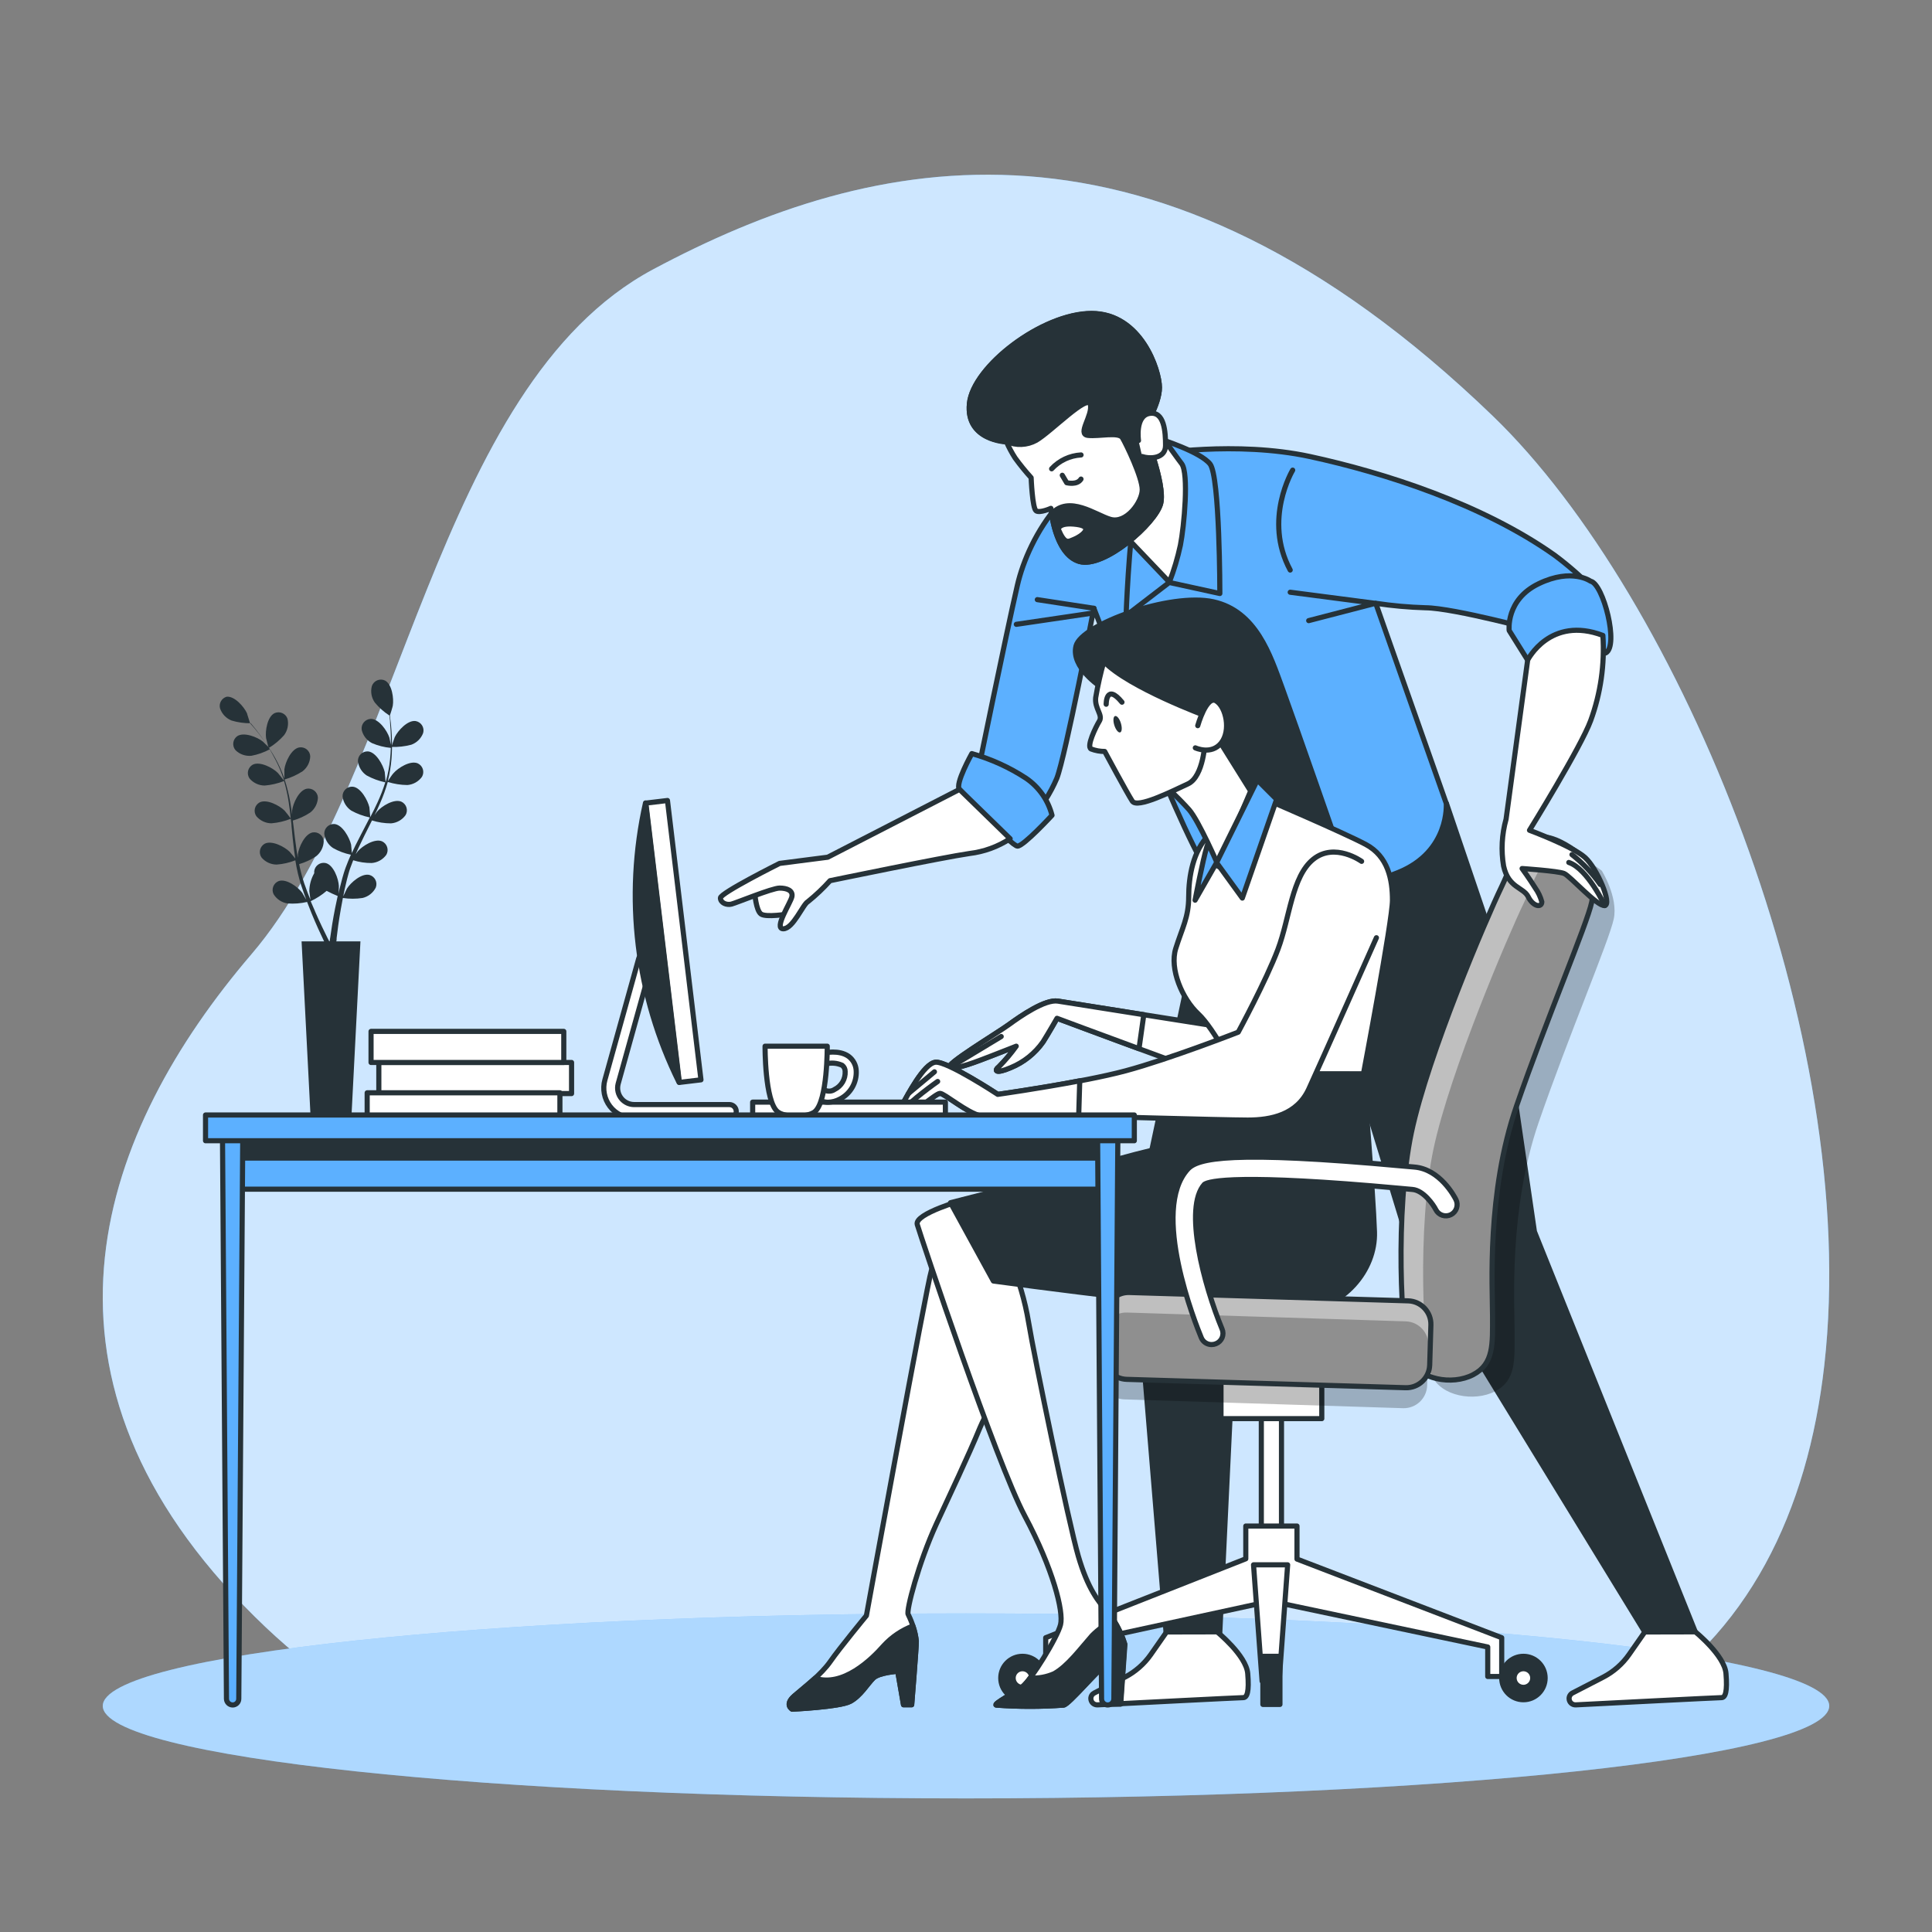 <svg width="188" height="188" viewBox="0 0 188 188" fill="none" xmlns="http://www.w3.org/2000/svg">
<rect x="0" y="0" width="188" height="188" fill="#808080" stroke="none"/>
<path d="M177.519 132.857C181.16 100.755 163.535 58.095 145.261 40.479C112.276 8.673 84.87 14.822 63.558 26.21C42.246 37.598 39.199 75.637 24.479 92.843C9.758 110.049 1.39 133.193 23.719 156.235C46.048 179.278 64.064 167.568 87.411 166.104C110.757 164.64 141.726 176.148 158.458 166.145C170.154 159.167 175.912 147.061 177.519 132.857Z" fill="#5CB0FF"/>
<path opacity="0.7" d="M177.519 132.857C181.16 100.755 163.535 58.095 145.261 40.479C112.276 8.673 84.87 14.822 63.558 26.21C42.246 37.598 39.199 75.637 24.479 92.843C9.758 110.049 1.39 133.193 23.719 156.235C46.048 179.278 64.064 167.568 87.411 166.104C110.757 164.64 141.726 176.148 158.458 166.145C170.154 159.167 175.912 147.061 177.519 132.857Z" fill="white"/>
<path d="M94 175C140.392 175 178 170.971 178 166C178 161.029 140.392 157 94 157C47.608 157 10 161.029 10 166C10 170.971 47.608 175 94 175Z" fill="#5CB0FF"/>
<path opacity="0.5" d="M94 175C140.392 175 178 170.971 178 166C178 161.029 140.392 157 94 157C47.608 157 10 161.029 10 166C10 170.971 47.608 175 94 175Z" fill="white"/>
<path d="M40.023 72.468C39.392 72.635 38.74 72.708 38.088 72.683C38.088 72.683 38.384 71.786 38.411 71.732C38.712 71.098 39.663 70.061 40.437 70.163C40.565 70.184 40.687 70.231 40.796 70.303C40.904 70.374 40.997 70.468 41.067 70.577C41.137 70.687 41.183 70.81 41.202 70.939C41.221 71.067 41.213 71.198 41.178 71.323C41.081 71.587 40.926 71.826 40.727 72.023C40.527 72.221 40.287 72.373 40.023 72.468Z" fill="#263238"/>
<path d="M22.053 67.798C22.827 67.713 23.751 68.782 24.036 69.411C24.036 69.47 24.343 70.373 24.332 70.373L24.799 70.91C25.106 71.286 25.444 71.711 25.783 72.194C26.151 72.714 26.491 73.252 26.804 73.806C27.149 74.434 27.441 75.091 27.674 75.768C27.674 75.537 27.674 74.897 27.674 74.849C27.766 74.156 28.346 72.871 29.115 72.732C29.243 72.709 29.375 72.715 29.502 72.748C29.628 72.78 29.746 72.84 29.848 72.921C29.949 73.003 30.032 73.106 30.091 73.222C30.15 73.339 30.184 73.466 30.189 73.597C30.18 73.878 30.109 74.154 29.981 74.405C29.852 74.656 29.671 74.876 29.448 75.048C28.907 75.401 28.317 75.671 27.696 75.849C27.923 76.552 28.102 77.27 28.233 77.998C28.308 78.417 28.368 78.842 28.427 79.266C28.427 79.067 28.427 78.89 28.427 78.863C28.513 78.175 29.093 76.886 29.861 76.746C29.99 76.725 30.122 76.732 30.248 76.766C30.374 76.8 30.492 76.86 30.593 76.942C30.694 77.024 30.777 77.126 30.837 77.243C30.896 77.359 30.93 77.486 30.936 77.617C30.924 77.897 30.852 78.171 30.724 78.421C30.596 78.67 30.416 78.889 30.195 79.062C29.671 79.41 29.096 79.675 28.491 79.847L28.556 80.336C28.647 81.12 28.738 81.905 28.851 82.668C28.889 82.942 28.937 83.205 28.986 83.469C28.986 83.291 28.986 83.146 28.986 83.125C29.077 82.432 29.657 81.147 30.426 81.002C30.555 80.981 30.687 80.987 30.813 81.02C30.939 81.054 31.057 81.113 31.159 81.196C31.261 81.278 31.343 81.381 31.402 81.498C31.461 81.614 31.495 81.742 31.501 81.873C31.49 82.154 31.418 82.429 31.29 82.68C31.161 82.93 30.98 83.15 30.759 83.324C30.252 83.662 29.695 83.919 29.109 84.087C29.163 84.361 29.222 84.624 29.292 84.888C29.34 85.065 29.378 85.237 29.437 85.425C29.496 85.613 29.544 85.769 29.604 85.962C29.716 86.285 29.84 86.618 29.958 86.93C30.044 87.144 30.125 87.354 30.211 87.558C30.168 87.29 30.098 86.763 30.098 86.72C30.105 86.106 30.27 85.505 30.576 84.974C30.571 84.906 30.571 84.837 30.576 84.769C30.592 84.641 30.635 84.517 30.703 84.406C30.77 84.295 30.859 84.2 30.966 84.126C31.072 84.052 31.193 84.001 31.32 83.977C31.448 83.952 31.579 83.955 31.705 83.985C32.462 84.183 32.941 85.511 32.973 86.21C32.973 86.247 32.973 86.698 32.93 86.978C32.968 86.817 33 86.656 33.043 86.489C33.123 86.156 33.209 85.823 33.306 85.468C33.355 85.296 33.408 85.124 33.462 84.93C33.516 84.737 33.586 84.581 33.645 84.393C33.795 83.985 33.967 83.576 34.145 83.173C33.533 83.047 32.946 82.826 32.403 82.518C32.17 82.362 31.973 82.157 31.827 81.918C31.68 81.678 31.587 81.41 31.554 81.131C31.552 81.002 31.576 80.873 31.626 80.753C31.676 80.634 31.751 80.526 31.845 80.437C31.939 80.348 32.051 80.28 32.173 80.236C32.295 80.193 32.425 80.175 32.554 80.185C33.333 80.271 34.005 81.507 34.166 82.19C34.166 82.233 34.22 82.727 34.236 83.012C34.349 82.77 34.462 82.523 34.58 82.281C34.929 81.582 35.3 80.884 35.655 80.191L35.988 79.546C35.356 79.415 34.747 79.191 34.182 78.879C33.949 78.724 33.752 78.519 33.605 78.28C33.458 78.04 33.365 77.772 33.333 77.493C33.33 77.364 33.355 77.235 33.405 77.116C33.455 76.997 33.53 76.889 33.624 76.801C33.718 76.712 33.83 76.644 33.952 76.601C34.074 76.559 34.204 76.542 34.333 76.552C35.112 76.633 35.784 77.874 35.945 78.557C35.945 78.605 36.02 79.331 36.031 79.514C36.273 79.041 36.514 78.573 36.729 78.095C37.026 77.456 37.28 76.799 37.492 76.128C36.857 75.995 36.245 75.769 35.676 75.456C35.443 75.3 35.247 75.095 35.1 74.856C34.954 74.616 34.861 74.348 34.827 74.07C34.824 73.94 34.848 73.811 34.897 73.69C34.947 73.57 35.021 73.462 35.115 73.372C35.21 73.282 35.322 73.214 35.444 73.17C35.567 73.126 35.697 73.109 35.827 73.119C36.606 73.205 37.278 74.441 37.439 75.129C37.439 75.182 37.519 75.956 37.519 76.101C37.53 76.061 37.545 76.021 37.562 75.983C37.752 75.302 37.883 74.606 37.955 73.903C37.998 73.511 38.019 73.14 38.03 72.775C37.398 72.719 36.78 72.562 36.197 72.312C35.948 72.184 35.729 72.002 35.556 71.78C35.384 71.558 35.261 71.302 35.198 71.028C35.177 70.898 35.184 70.764 35.219 70.637C35.255 70.509 35.316 70.391 35.401 70.289C35.485 70.187 35.59 70.105 35.709 70.047C35.828 69.989 35.958 69.957 36.09 69.953C36.869 69.953 37.675 71.109 37.89 71.775C37.89 71.813 37.981 72.189 38.035 72.468C38.035 72.302 38.035 72.135 38.035 71.979C38.035 71.388 37.998 70.845 37.96 70.367C37.96 70.093 37.912 69.83 37.885 69.62C37.355 69.277 36.88 68.854 36.477 68.368C36.312 68.137 36.201 67.873 36.151 67.594C36.101 67.316 36.113 67.029 36.187 66.756C36.229 66.633 36.297 66.52 36.386 66.425C36.475 66.329 36.584 66.254 36.704 66.204C36.824 66.153 36.953 66.128 37.084 66.131C37.214 66.133 37.342 66.163 37.46 66.219C38.154 66.579 38.336 67.976 38.223 68.664C38.223 68.723 37.949 69.636 37.938 69.626C37.971 69.846 37.998 70.082 38.03 70.34C38.073 70.819 38.127 71.361 38.137 71.953C38.16 72.592 38.145 73.233 38.094 73.871C38.036 74.584 37.917 75.29 37.74 75.983V76.01C37.863 75.816 38.223 75.29 38.277 75.252C38.734 74.715 39.927 73.973 40.647 74.279C40.765 74.333 40.87 74.411 40.956 74.508C41.042 74.605 41.107 74.719 41.146 74.843C41.185 74.966 41.198 75.097 41.183 75.226C41.168 75.355 41.127 75.479 41.061 75.591C40.896 75.819 40.684 76.008 40.439 76.147C40.194 76.285 39.922 76.368 39.642 76.391C38.995 76.384 38.352 76.283 37.734 76.09C37.535 76.791 37.287 77.477 36.993 78.143C36.826 78.535 36.643 78.922 36.455 79.309C36.568 79.143 36.67 78.998 36.686 78.981C37.143 78.444 38.336 77.703 39.056 78.009C39.174 78.063 39.279 78.141 39.364 78.239C39.45 78.336 39.514 78.45 39.552 78.574C39.591 78.697 39.603 78.828 39.588 78.956C39.573 79.085 39.531 79.209 39.465 79.32C39.301 79.549 39.089 79.739 38.844 79.877C38.599 80.015 38.327 80.099 38.046 80.121C37.419 80.119 36.796 80.023 36.197 79.836L35.977 80.277C35.622 80.981 35.268 81.685 34.94 82.389C34.822 82.63 34.714 82.878 34.612 83.125C34.709 82.98 34.795 82.862 34.811 82.845C35.268 82.308 36.461 81.566 37.175 81.867C37.294 81.921 37.399 82 37.485 82.097C37.571 82.195 37.636 82.31 37.675 82.434C37.714 82.558 37.726 82.689 37.712 82.818C37.697 82.947 37.655 83.072 37.589 83.184C37.424 83.411 37.212 83.6 36.967 83.737C36.722 83.875 36.45 83.957 36.17 83.979C35.56 83.985 34.953 83.894 34.37 83.711C34.268 83.969 34.166 84.248 34.08 84.479C34.026 84.651 33.962 84.812 33.913 85.016L33.768 85.554C33.688 85.887 33.607 86.231 33.532 86.559C33.483 86.79 33.441 87.005 33.398 87.225C33.51 86.978 33.742 86.5 33.763 86.462C34.134 85.871 35.198 84.947 35.956 85.14C36.081 85.175 36.197 85.236 36.297 85.319C36.397 85.403 36.478 85.506 36.535 85.622C36.593 85.739 36.625 85.866 36.629 85.996C36.634 86.126 36.611 86.255 36.563 86.376C36.435 86.627 36.254 86.847 36.032 87.02C35.81 87.194 35.553 87.317 35.278 87.381C34.644 87.478 33.999 87.478 33.365 87.381C33.29 87.746 33.226 88.096 33.166 88.456C32.962 89.617 32.833 90.605 32.758 91.272C32.758 91.39 32.758 91.503 32.72 91.605H35.074L34.214 108.361H30.206L29.346 91.605H31.538L31.49 91.503C31.189 90.874 30.77 89.977 30.318 88.875C30.179 88.526 30.034 88.149 29.883 87.768C29.258 87.912 28.615 87.96 27.975 87.913C27.698 87.87 27.433 87.766 27.199 87.611C26.965 87.455 26.768 87.25 26.621 87.01C26.564 86.894 26.532 86.766 26.527 86.637C26.523 86.507 26.545 86.378 26.593 86.258C26.641 86.137 26.714 86.028 26.807 85.937C26.899 85.847 27.01 85.776 27.132 85.731C27.873 85.484 29.007 86.322 29.421 86.887C29.421 86.919 29.668 87.306 29.808 87.553C29.749 87.397 29.69 87.247 29.63 87.08C29.512 86.758 29.405 86.435 29.287 86.086C29.233 85.914 29.184 85.742 29.131 85.549C29.077 85.355 29.039 85.188 28.991 85.011C28.889 84.587 28.808 84.151 28.738 83.716C28.157 83.946 27.545 84.085 26.922 84.13C26.641 84.129 26.364 84.067 26.11 83.948C25.855 83.83 25.63 83.657 25.45 83.442C25.375 83.335 25.324 83.214 25.3 83.087C25.275 82.959 25.278 82.828 25.307 82.701C25.337 82.574 25.392 82.455 25.47 82.352C25.549 82.248 25.648 82.162 25.761 82.098C26.454 81.744 27.701 82.399 28.196 82.894C28.228 82.926 28.54 83.318 28.733 83.539C28.69 83.275 28.647 83.001 28.615 82.743C28.518 81.964 28.443 81.18 28.368 80.395C28.368 80.153 28.319 79.917 28.292 79.675C27.692 79.914 27.06 80.062 26.417 80.115C26.136 80.113 25.859 80.05 25.605 79.93C25.351 79.811 25.125 79.637 24.944 79.422C24.87 79.316 24.819 79.195 24.795 79.068C24.77 78.941 24.773 78.81 24.802 78.684C24.832 78.558 24.887 78.439 24.965 78.336C25.044 78.232 25.143 78.147 25.256 78.084C25.949 77.724 27.196 78.385 27.691 78.879C27.728 78.917 28.18 79.481 28.287 79.632C28.233 79.094 28.174 78.557 28.093 78.063C27.988 77.366 27.837 76.676 27.642 75.999C27.039 76.238 26.403 76.387 25.756 76.44C25.475 76.439 25.198 76.377 24.944 76.258C24.689 76.14 24.464 75.967 24.283 75.752C24.209 75.645 24.158 75.524 24.134 75.396C24.109 75.269 24.112 75.138 24.141 75.011C24.17 74.884 24.226 74.765 24.304 74.662C24.382 74.558 24.482 74.472 24.595 74.408C25.288 74.054 26.535 74.709 27.029 75.204C27.067 75.241 27.567 75.854 27.637 75.967C27.623 75.928 27.613 75.889 27.605 75.849C27.391 75.175 27.117 74.522 26.788 73.898C26.61 73.549 26.417 73.226 26.25 72.914C25.691 73.214 25.09 73.426 24.466 73.543C24.185 73.571 23.902 73.537 23.636 73.445C23.369 73.352 23.126 73.202 22.924 73.006C22.838 72.908 22.774 72.793 22.735 72.669C22.697 72.545 22.685 72.414 22.7 72.285C22.715 72.156 22.757 72.031 22.824 71.919C22.89 71.807 22.979 71.711 23.085 71.635C23.735 71.206 25.047 71.721 25.595 72.173L26.094 72.673L25.831 72.259C25.503 71.77 25.175 71.34 24.88 70.958C24.708 70.743 24.552 70.555 24.402 70.378C23.77 70.385 23.142 70.296 22.537 70.115C22.276 70.011 22.04 69.852 21.846 69.649C21.652 69.446 21.505 69.203 21.414 68.938C21.348 68.702 21.378 68.449 21.498 68.236C21.618 68.022 21.817 67.865 22.053 67.798ZM30.651 88.676C31.119 89.751 31.554 90.643 31.861 91.256L32.033 91.589H32.086C32.086 91.465 32.119 91.336 32.14 91.191C32.231 90.503 32.382 89.52 32.613 88.354C32.688 87.983 32.769 87.591 32.86 87.188C32.493 87.04 32.135 86.873 31.785 86.688C31.315 87.091 30.793 87.429 30.232 87.693C30.383 88.031 30.517 88.375 30.657 88.676H30.651Z" fill="#263238"/>
<path d="M26.147 72.791C26.147 72.791 25.895 71.883 25.89 71.818C25.793 71.13 26.013 69.739 26.717 69.395C26.834 69.342 26.961 69.314 27.09 69.313C27.218 69.312 27.345 69.337 27.464 69.388C27.582 69.438 27.688 69.513 27.776 69.606C27.864 69.7 27.932 69.811 27.974 69.932C28.041 70.209 28.045 70.497 27.987 70.775C27.93 71.054 27.812 71.316 27.641 71.544C27.208 72.031 26.704 72.452 26.147 72.791Z" fill="#263238"/>
<path d="M140.751 78.18L145.087 90.964L149.311 119.844L164.971 158.804H160.048L137.274 121.606L130.256 98.633L120.421 122.643L118.685 159.095H113.489L110.297 120.333L116.665 90.341L118.019 83.973L140.751 78.18Z" fill="#263238" stroke="#263238" stroke-width="0.5" stroke-linecap="round" stroke-linejoin="round"/>
<path d="M112.344 44.19C112.344 44.19 120.265 42.868 127.466 44.426C134.667 45.985 144.249 49.048 151.273 54.024C152.693 55.08 154.021 56.254 155.244 57.533L149.994 61.472C149.994 61.472 141.497 59.162 138.708 59.14C137.089 59.093 135.474 58.947 133.872 58.705L140.734 78.18C140.734 78.18 141.1 82.861 136.054 84.903C131.008 86.945 121.641 88.073 117.879 85.177C115.896 83.656 106.443 59.194 106.443 59.194C106.443 59.194 103.676 73.574 102.838 75.735C102.22 77.185 101.366 78.523 100.312 79.695L95.035 75.735C95.035 75.735 97.926 61.591 99.006 56.926C100.086 52.261 104.192 44.91 112.344 44.19Z" fill="#5CB0FF" stroke="#263238" stroke-width="0.5" stroke-linecap="round" stroke-linejoin="round"/>
<path d="M125.548 57.63L133.829 58.71L127.348 60.392" stroke="#263238" stroke-width="0.5" stroke-linecap="round" stroke-linejoin="round"/>
<path d="M125.789 45.748C125.789 45.748 122.903 50.552 125.547 55.469" stroke="#263238" stroke-width="0.5" stroke-linecap="round" stroke-linejoin="round"/>
<path d="M106.459 59.194L100.94 58.35" stroke="#263238" stroke-width="0.5" stroke-linecap="round" stroke-linejoin="round"/>
<path d="M106.222 59.672L98.898 60.752" stroke="#263238" stroke-width="0.5" stroke-linecap="round" stroke-linejoin="round"/>
<path d="M112.945 42.75C112.945 42.75 116.782 43.948 117.744 45.146C118.706 46.345 118.701 57.754 118.701 57.754L113.778 56.679L109.576 59.903C109.576 59.903 109.818 53.062 110.538 48.376C111.258 43.69 112.945 42.75 112.945 42.75Z" fill="#5CB0FF" stroke="#263238" stroke-width="0.5" stroke-linecap="round" stroke-linejoin="round"/>
<path d="M111.145 39.745C111.145 39.745 114.262 44.19 114.982 45.119C115.702 46.049 115.224 51.246 114.864 53.046C114.601 54.273 114.242 55.477 113.789 56.646L108.866 51.482C108.866 51.482 110.79 49.203 110.43 46.323C110.07 43.443 108.49 40.337 108.619 39.509C108.748 38.681 111.145 39.745 111.145 39.745Z" fill="white" stroke="#263238" stroke-width="0.5" stroke-linecap="round" stroke-linejoin="round"/>
<path d="M111.263 41.787C111.263 41.787 113.413 47.07 112.945 48.988C112.478 50.907 107.421 55.351 105.019 54.631C102.617 53.911 102.262 49.467 102.262 49.467C102.262 49.467 101.187 49.95 100.822 49.708C100.456 49.467 100.338 46.484 100.338 46.484C99.784 45.873 99.264 45.233 98.78 44.566C98.459 44.067 98.179 43.544 97.941 43.002C97.941 43.002 93.975 42.883 94.335 39.283C94.695 35.682 101.418 30.518 106.222 30.518C111.027 30.518 112.822 36.037 112.822 37.708C112.822 39.38 111.263 41.787 111.263 41.787Z" fill="white" stroke="#263238" stroke-width="0.5" stroke-linecap="round" stroke-linejoin="round"/>
<path d="M102.332 45.619C103.075 44.814 104.102 44.33 105.196 44.27L102.332 45.619Z" fill="white"/>
<path d="M102.332 45.619C103.075 44.814 104.102 44.33 105.196 44.27" stroke="#263238" stroke-width="0.5" stroke-linecap="round" stroke-linejoin="round"/>
<path d="M103.369 46.248L103.799 46.973C103.799 46.973 104.81 47.236 105.191 46.618" fill="white"/>
<path d="M103.369 46.248L103.799 46.973C103.799 46.973 104.81 47.236 105.191 46.618" stroke="#263238" stroke-width="0.5" stroke-linecap="round" stroke-linejoin="round"/>
<path d="M94.335 39.262C94.695 35.661 101.418 30.497 106.222 30.497C111.027 30.497 112.822 36.038 112.822 37.709C112.822 39.38 111.263 41.788 111.263 41.788C111.263 41.788 113.413 47.07 112.945 48.989C112.478 50.907 107.421 55.351 105.019 54.631C103.127 54.062 102.504 51.187 102.332 49.994C104.041 48.15 106.593 50.106 108.028 50.531C109.586 51.009 111.15 48.849 111.15 47.645C111.15 46.441 109.586 43.206 109.226 42.605C108.866 42.003 106.948 42.486 105.868 42.368C104.788 42.25 106.346 40.444 106.104 39.364C105.862 38.284 102.267 42.008 100.827 42.846C100.389 43.088 99.901 43.225 99.401 43.245C98.901 43.266 98.403 43.17 97.947 42.965C97.947 42.965 93.981 42.868 94.335 39.262ZM104.782 51.031C102.982 50.789 102.982 51.509 102.982 51.509C103.632 53.03 103.939 52.713 104.54 52.471C105.142 52.229 106.582 51.273 104.782 51.031Z" fill="#263238" stroke="#263238" stroke-width="0.5" stroke-linecap="round" stroke-linejoin="round"/>
<path d="M110.786 42.868C110.786 42.868 110.426 40.465 111.861 40.229C113.295 39.993 113.419 42.029 113.419 43.346C113.419 44.663 111.861 44.668 111.14 44.421" fill="white"/>
<path d="M110.786 42.868C110.786 42.868 110.426 40.465 111.861 40.229C113.295 39.993 113.419 42.029 113.419 43.346C113.419 44.663 111.861 44.668 111.14 44.421" stroke="#263238" stroke-width="0.5" stroke-linecap="round" stroke-linejoin="round"/>
<path d="M156.248 63.541C156.248 63.541 154.636 60.994 152.616 61.714C151.158 62.315 149.817 63.168 148.655 64.234L146.855 61.354C146.855 61.354 146.495 58.355 149.735 56.797C152.976 55.238 154.776 56.555 154.776 56.555C156.012 56.786 157.565 62.848 156.248 63.541Z" fill="#5CB0FF" stroke="#263238" stroke-width="0.5" stroke-linecap="round" stroke-linejoin="round"/>
<path d="M94.567 73.332C96.44 73.859 98.221 74.669 99.849 75.734C101.099 76.588 101.995 77.868 102.37 79.335C102.37 79.335 99.607 82.334 99.011 82.334C98.414 82.334 93.847 77.293 93.368 76.815C92.89 76.336 94.567 73.332 94.567 73.332Z" fill="#5CB0FF" stroke="#263238" stroke-width="0.5" stroke-linecap="round" stroke-linejoin="round"/>
<path d="M73.443 86.896C73.443 86.896 73.561 88.578 74.045 88.938C74.528 89.298 76.683 88.938 76.683 88.938C76.683 88.938 78.123 86.896 77.527 86.058C76.93 85.219 75.845 85.456 75.125 85.698C74.498 85.996 73.929 86.401 73.443 86.896Z" fill="white" stroke="#263238" stroke-width="0.5" stroke-linecap="round" stroke-linejoin="round"/>
<path d="M93.368 76.815L80.545 83.414L75.865 84.016C75.865 84.016 70.104 86.896 70.104 87.375C70.104 87.853 70.7 88.1 71.179 87.977C71.657 87.853 75.139 86.418 75.859 86.418C76.579 86.418 77.181 86.654 77.058 87.256C76.934 87.858 75.257 90.379 76.219 90.379C77.181 90.379 78.138 87.977 78.621 87.735C79.391 87.114 80.11 86.433 80.771 85.698C80.771 85.698 91.814 83.414 94.335 83.054C95.748 82.885 97.104 82.393 98.295 81.614L93.368 76.815Z" fill="white" stroke="#263238" stroke-width="0.5" stroke-linecap="round" stroke-linejoin="round"/>
<path d="M160.053 158.804L158.511 161.013C157.865 161.933 157.006 162.683 156.007 163.2L153.019 164.742C152.92 164.793 152.836 164.87 152.778 164.965C152.719 165.059 152.687 165.168 152.686 165.28C152.686 165.364 152.703 165.447 152.736 165.524C152.769 165.601 152.817 165.671 152.878 165.729C152.939 165.786 153.011 165.831 153.09 165.86C153.168 165.889 153.252 165.902 153.336 165.898C156.141 165.753 167.131 165.194 167.512 165.194C167.894 165.194 168.098 164.608 167.953 162.845C167.808 161.083 164.971 158.793 164.971 158.793L160.053 158.804Z" fill="white" stroke="#263238" stroke-width="0.5" stroke-linecap="round" stroke-linejoin="round"/>
<path d="M113.515 158.804L111.973 161.013C111.327 161.933 110.467 162.683 109.469 163.2L106.486 164.742C106.386 164.792 106.301 164.868 106.241 164.963C106.181 165.058 106.149 165.168 106.148 165.28C106.148 165.364 106.165 165.447 106.198 165.524C106.231 165.601 106.279 165.671 106.34 165.729C106.401 165.786 106.473 165.831 106.552 165.86C106.63 165.889 106.714 165.902 106.798 165.898C109.603 165.753 120.593 165.194 120.974 165.194C121.356 165.194 121.566 164.608 121.415 162.845C121.265 161.083 118.433 158.793 118.433 158.793L113.515 158.804Z" fill="white" stroke="#263238" stroke-width="0.5" stroke-linecap="round" stroke-linejoin="round"/>
<path d="M153.717 83.113C153.717 83.113 155.329 85.687 154.883 87.804C154.437 89.922 150.498 99.143 147.575 107.613C144.651 116.082 145.237 125.303 145.237 128.033C145.237 130.763 145.382 132.719 143.335 133.778C141.287 134.837 138.074 134.235 137.198 132.268C136.322 130.301 135.736 117.758 137.343 110.187C138.95 102.615 144.651 89.32 146.113 86.294C147.575 83.269 148.306 79.029 153.717 83.113Z" fill="white"/>
<path opacity="0.25" d="M153.717 83.113C153.717 83.113 155.329 85.687 154.883 87.804C154.437 89.922 150.498 99.143 147.574 107.613C144.651 116.082 145.237 125.303 145.237 128.033C145.237 130.763 145.382 132.719 143.334 133.778C141.287 134.837 138.073 134.235 137.197 132.268C136.321 130.301 135.736 117.758 137.342 110.187C138.949 102.615 144.651 89.32 146.113 86.294C147.574 83.269 148.305 79.029 153.717 83.113Z" fill="black"/>
<path opacity="0.25" d="M155.866 84.725C155.866 84.725 157.479 87.299 157.033 89.417C156.587 91.534 152.647 100.756 149.724 109.225C146.801 117.694 147.386 126.916 147.386 129.646C147.386 132.376 147.532 134.332 145.484 135.39C143.437 136.449 140.223 135.847 139.347 133.88C138.471 131.914 137.885 119.371 139.492 111.799C141.099 104.227 146.801 90.932 148.262 87.906C149.724 84.881 150.455 80.641 155.866 84.725Z" fill="black"/>
<path d="M153.717 83.113C153.717 83.113 155.329 85.687 154.883 87.804C154.437 89.922 150.498 99.143 147.575 107.613C144.651 116.082 145.237 125.303 145.237 128.033C145.237 130.763 145.382 132.719 143.335 133.778C141.287 134.837 138.074 134.235 137.198 132.268C136.322 130.301 135.736 117.758 137.343 110.187C138.95 102.615 144.651 89.32 146.113 86.294C147.575 83.269 148.306 79.029 153.717 83.113Z" stroke="#263238" stroke-width="0.5" stroke-linecap="round" stroke-linejoin="round"/>
<path d="M155.975 61.833C156.161 64.647 155.756 67.47 154.787 70.119C153.846 72.688 148.833 80.792 148.833 80.792C148.833 80.792 153.035 82.356 154.233 83.436C155.432 84.516 156.877 87.993 156.157 88.116C155.437 88.24 152.793 85.236 152.191 84.994C151.589 84.752 148.113 84.516 148.113 84.516C148.113 84.516 148.833 85.499 149.392 86.407C149.684 86.815 149.901 87.272 150.031 87.756C150.031 88.353 149.193 88.234 148.714 87.273C148.236 86.311 146.791 86.434 146.312 84.274C146.056 82.754 146.138 81.196 146.554 79.712L148.655 64.229C148.655 64.229 150.832 59.882 155.975 61.833Z" fill="white" stroke="#263238" stroke-width="0.5" stroke-linecap="round" stroke-linejoin="round"/>
<path d="M156.157 88.121C156.157 88.121 154.491 84.537 152.658 83.924" stroke="#263238" stroke-width="0.5" stroke-linecap="round" stroke-linejoin="round"/>
<path d="M155.712 86.063C154.947 84.964 154.021 83.986 152.966 83.161" stroke="#263238" stroke-width="0.5" stroke-linecap="round" stroke-linejoin="round"/>
<path d="M122.737 132.01H124.699V150.911H122.737V132.01Z" fill="white" stroke="#263238" stroke-width="0.5" stroke-linecap="round" stroke-linejoin="round"/>
<path d="M121.226 151.684V148.497H126.208V151.711L146.129 159.363V163.136H144.769V160.266L123.644 155.806L103.078 160.266V163.136H101.756V159.363L121.226 151.684Z" fill="white" stroke="#263238" stroke-width="0.5" stroke-linecap="round" stroke-linejoin="round"/>
<path d="M118.813 132.01H128.621V138.045H118.813V132.01Z" fill="white" stroke="#263238" stroke-width="0.5" stroke-linecap="round" stroke-linejoin="round"/>
<path d="M148.243 165.398C147.076 165.398 146.131 164.453 146.131 163.286C146.131 162.12 147.076 161.174 148.243 161.174C149.409 161.174 150.354 162.12 150.354 163.286C150.354 164.453 149.409 165.398 148.243 165.398Z" fill="#263238" stroke="#263238" stroke-width="0.5" stroke-linecap="round" stroke-linejoin="round"/>
<path d="M147.333 163.286C147.333 163.107 147.387 162.931 147.486 162.782C147.586 162.632 147.728 162.516 147.894 162.447C148.06 162.379 148.242 162.361 148.419 162.396C148.595 162.431 148.757 162.517 148.884 162.644C149.011 162.771 149.097 162.933 149.132 163.109C149.167 163.285 149.149 163.468 149.081 163.634C149.012 163.8 148.895 163.942 148.746 164.041C148.597 164.141 148.421 164.195 148.241 164.195C148.001 164.195 147.77 164.099 147.599 163.929C147.429 163.758 147.333 163.527 147.333 163.286Z" fill="white" stroke="#263238" stroke-width="0.5" stroke-linecap="round" stroke-linejoin="round"/>
<path d="M99.496 165.398C98.329 165.398 97.383 164.453 97.383 163.286C97.383 162.12 98.329 161.174 99.496 161.174C100.662 161.174 101.607 162.12 101.607 163.286C101.607 164.453 100.662 165.398 99.496 165.398Z" fill="#263238" stroke="#263238" stroke-width="0.5" stroke-linecap="round" stroke-linejoin="round"/>
<path d="M99.495 164.195C98.993 164.195 98.587 163.788 98.587 163.286C98.587 162.785 98.993 162.378 99.495 162.378C99.996 162.378 100.403 162.785 100.403 163.286C100.403 163.788 99.996 164.195 99.495 164.195Z" fill="white" stroke="#263238" stroke-width="0.5" stroke-linecap="round" stroke-linejoin="round"/>
<path d="M122.812 163.587H124.473L125.3 152.27H121.979L122.812 163.587Z" fill="white" stroke="#263238" stroke-width="0.5" stroke-linecap="round" stroke-linejoin="round"/>
<path d="M122.888 161.174H124.549V165.855H122.888V161.174Z" fill="#263238" stroke="#263238" stroke-width="0.5" stroke-linecap="round" stroke-linejoin="round"/>
<path d="M117.466 99.713C117.466 99.713 104.209 97.628 102.956 97.418C101.704 97.209 99.302 98.88 98.158 99.713C97.013 100.546 91.79 103.679 92.413 103.889C93.036 104.098 95.127 103.265 96.486 102.744C97.846 102.223 98.888 101.804 98.888 101.804C98.383 102.506 97.824 103.169 97.217 103.786C96.68 104.206 96.9 104.517 98.362 103.889C99.627 103.371 100.718 102.502 101.506 101.384C102.043 100.551 102.865 99.09 102.865 99.09C102.865 99.09 114.344 103.389 116.225 103.996C118.106 104.603 121.029 104.619 120.921 102.636C120.814 100.653 117.466 99.713 117.466 99.713Z" fill="white" stroke="#263238" stroke-width="0.5" stroke-linecap="round" stroke-linejoin="round"/>
<path d="M98.157 99.713C99.302 98.88 101.704 97.209 102.956 97.418C103.622 97.531 107.653 98.165 111.302 98.74L110.834 102.045C107.073 100.67 102.854 99.09 102.854 99.09C102.854 99.09 102.016 100.551 101.494 101.384C100.71 102.501 99.623 103.369 98.361 103.889C96.9 104.517 96.695 104.206 97.217 103.786C97.824 103.169 98.383 102.506 98.888 101.803C98.888 101.803 97.84 102.223 96.486 102.744C95.132 103.265 93.041 104.098 92.412 103.889C91.784 103.679 97.007 100.551 98.157 99.713Z" fill="white" stroke="#263238" stroke-width="0.5" stroke-linecap="round" stroke-linejoin="round"/>
<path d="M97.426 100.863L92.412 103.888" stroke="#263238" stroke-width="0.5" stroke-linecap="round" stroke-linejoin="round"/>
<path d="M107.109 66.825C107.109 66.825 104.185 64.944 104.706 62.859C105.228 60.774 113.89 57.635 118.066 58.559C122.241 59.484 123.601 63.778 124.751 66.911C125.901 70.044 130.593 83.511 130.593 83.511C130.593 83.511 127.148 87.369 122.763 85.386C118.378 83.403 114.412 72.655 112.429 70.463C110.446 68.27 107.109 66.825 107.109 66.825Z" fill="#263238" stroke="#263238" stroke-width="0.5" stroke-linecap="round" stroke-linejoin="round"/>
<path d="M123.182 77.782C123.182 77.782 130.706 81.007 132.893 82.167C135.08 83.328 135.499 85.612 135.499 87.595C135.499 89.578 132.672 104.507 132.672 104.507H120.366C120.366 104.507 118.174 100.121 116.604 98.66C115.035 97.198 113.788 94.28 114.412 92.292C115.035 90.303 115.669 89.266 115.669 87.283C115.669 85.3 116.083 82.796 117.652 81.227C119.221 79.658 120.049 77.159 123.182 77.782Z" fill="white" stroke="#263238" stroke-width="0.5" stroke-linecap="round" stroke-linejoin="round"/>
<path d="M97.249 134.59C96.98 135.955 95.889 137.647 95.352 138.943C94.277 141.57 92.299 145.735 91.106 148.32C89.413 152.007 88.145 156.779 88.376 157.101C88.786 157.918 89.053 158.8 89.166 159.707C89.166 160.358 88.715 165.887 88.715 165.887H87.919L87.355 162.631C87.355 162.631 85.549 162.744 84.985 163.281C84.421 163.818 83.744 165.017 82.728 165.56C81.713 166.102 77.086 166.317 77.086 166.317C77.086 166.317 76.296 165.887 77.311 165.017C78.327 164.146 79.907 162.959 80.81 161.658C81.713 160.358 84.308 157.214 84.308 157.214C84.308 157.214 90.182 125.019 90.633 123.632C91.085 122.246 92.552 119.188 93.906 118.866C95.26 118.543 99.892 118.076 99.892 118.076L100.113 123.632C100.113 123.632 99.038 123.417 97.807 125.911C97.044 127.394 98.028 130.575 97.249 134.59Z" fill="white" stroke="#263238" stroke-width="0.5" stroke-linecap="round" stroke-linejoin="round"/>
<path d="M79.31 163.308C81.997 164.2 84.775 161.534 86.001 160.137C86.783 159.287 87.753 158.632 88.833 158.224C89.006 158.702 89.118 159.201 89.166 159.707C89.166 160.357 88.715 165.887 88.715 165.887H87.919L87.355 162.63C87.355 162.63 85.549 162.743 84.985 163.281C84.421 163.818 83.744 165.016 82.728 165.559C81.712 166.102 77.085 166.317 77.085 166.317C77.085 166.317 76.296 165.887 77.311 165.016C77.859 164.538 78.612 163.936 79.31 163.308Z" fill="#263238" stroke="#263238" stroke-width="0.5" stroke-linecap="round" stroke-linejoin="round"/>
<path d="M93.868 116.721C93.868 116.721 88.95 118.097 89.257 119.156C89.563 120.214 96.947 142.317 99.714 147.503C102.482 152.689 103.508 156.816 103.202 158.084C102.896 159.353 100.327 163.485 99.51 164.119C98.693 164.753 96.641 165.812 96.947 165.92C99.131 166.08 101.324 166.08 103.508 165.92C104.014 165.86 106.889 162.427 107.404 162.212L107.942 162.002V165.812H109.027L109.436 159.992C109.116 158.915 108.594 157.908 107.899 157.026C106.872 155.865 105.851 154.591 104.927 151.421C104.003 148.25 100.628 131.962 100.091 128.678C99.743 126.571 99.134 124.515 98.28 122.557L93.868 116.721Z" fill="white" stroke="#263238" stroke-width="0.5" stroke-linecap="round" stroke-linejoin="round"/>
<path d="M99.511 164.119C99.786 163.87 100.031 163.591 100.242 163.286C101.044 163.333 101.845 163.187 102.58 162.862C103.912 162.12 105.143 160.427 106.272 159.154C106.88 158.535 107.598 158.034 108.389 157.676C108.847 158.401 109.208 159.183 109.464 160.003L109.055 165.823H107.927V162.002L107.389 162.211C106.852 162.426 103.998 165.86 103.493 165.919C101.309 166.08 99.116 166.08 96.932 165.919C96.641 165.812 98.689 164.753 99.511 164.119Z" fill="#263238" stroke="#263238" stroke-width="0.5" stroke-linecap="round" stroke-linejoin="round"/>
<path d="M132.672 104.507C132.672 104.507 133.624 116.109 133.747 119.871C133.871 123.632 130.722 127.281 126.439 127.7C122.156 128.12 96.667 124.653 96.667 124.653L92.492 117.033C92.492 117.033 104.809 113.9 108.984 112.734C113.16 111.568 117.126 110.853 117.126 110.853L120.35 104.485L132.672 104.507Z" fill="#263238" stroke="#263238" stroke-width="0.5" stroke-linecap="round" stroke-linejoin="round"/>
<path d="M118.383 83.941L116.293 87.595C116.293 87.595 117.024 83.736 117.443 82.377C117.862 81.017 119.007 81.436 119.007 82.167C118.941 82.897 118.797 83.618 118.577 84.317" fill="#5CB0FF"/>
<path d="M118.383 83.941L116.293 87.595C116.293 87.595 117.024 83.736 117.443 82.377C117.862 81.017 119.007 81.436 119.007 82.167C118.941 82.897 118.797 83.618 118.577 84.317" stroke="#263238" stroke-width="0.5" stroke-linecap="round" stroke-linejoin="round"/>
<path d="M118.099 71.215L121.699 76.976L118.577 84.295C118.577 84.295 116.658 79.856 115.697 78.776C114.735 77.696 113.058 76.132 113.058 76.132C113.058 76.132 116.057 72.531 116.282 71.575C116.508 70.618 117.857 70.253 118.099 71.215Z" fill="white" stroke="#263238" stroke-width="0.5" stroke-linecap="round" stroke-linejoin="round"/>
<path d="M122.35 75.906L124.226 77.782L120.888 87.391L118.384 83.941L122.35 75.906Z" fill="#5CB0FF" stroke="#263238" stroke-width="0.5" stroke-linecap="round" stroke-linejoin="round"/>
<path d="M133.937 91.249C133.937 91.249 128.509 103.463 127.359 105.968C126.209 108.472 123.705 108.993 121.41 108.993C119.115 108.993 104.729 108.585 104.729 108.585C104.729 108.585 96.797 108.896 95.438 108.585C94.078 108.273 91.891 106.392 91.472 106.392C91.053 106.392 88.758 108.477 88.248 108.477C87.737 108.477 87.409 108.166 87.828 107.435C88.248 106.704 89.919 103.469 91.053 103.367C92.187 103.265 97.109 106.494 97.109 106.494C97.109 106.494 105.251 105.35 109.528 104.2C113.806 103.05 120.491 100.438 120.491 100.438C120.491 100.438 123.205 95.424 124.355 92.377C125.505 89.33 125.709 85.278 127.8 83.607C129.89 81.936 132.496 83.817 132.496 83.817" fill="white"/>
<path d="M133.937 91.249C133.937 91.249 128.509 103.463 127.359 105.968C126.209 108.472 123.705 108.993 121.41 108.993C119.115 108.993 104.729 108.585 104.729 108.585C104.729 108.585 96.797 108.896 95.438 108.585C94.078 108.273 91.891 106.392 91.472 106.392C91.053 106.392 88.758 108.477 88.248 108.477C87.737 108.477 87.409 108.166 87.828 107.435C88.248 106.704 89.919 103.469 91.053 103.367C92.187 103.265 97.109 106.494 97.109 106.494C97.109 106.494 105.251 105.35 109.528 104.2C113.806 103.05 120.491 100.438 120.491 100.438C120.491 100.438 123.205 95.424 124.355 92.377C125.505 89.33 125.709 85.278 127.8 83.607C129.89 81.936 132.496 83.817 132.496 83.817" stroke="#263238" stroke-width="0.5" stroke-linecap="round" stroke-linejoin="round"/>
<path d="M91.031 103.362C92.181 103.255 97.088 106.49 97.088 106.49C97.088 106.49 101.166 105.915 105.068 105.173L104.966 108.585H104.729C104.729 108.585 96.797 108.897 95.438 108.585C94.078 108.274 91.891 106.393 91.472 106.393C91.053 106.393 88.758 108.478 88.248 108.478C87.737 108.478 87.409 108.166 87.828 107.435C88.248 106.705 89.887 103.464 91.031 103.362Z" fill="white" stroke="#263238" stroke-width="0.5" stroke-linecap="round" stroke-linejoin="round"/>
<path d="M91.241 105.237C91.241 105.237 88.425 107.22 87.796 108.161" stroke="#263238" stroke-width="0.5" stroke-linecap="round" stroke-linejoin="round"/>
<path d="M90.929 104.297L88.425 106.387" stroke="#263238" stroke-width="0.5" stroke-linecap="round" stroke-linejoin="round"/>
<path d="M107.415 64.369C107.087 65.525 106.822 66.698 106.62 67.883C106.502 68.958 107.34 69.565 106.98 70.162C106.62 70.758 105.696 72.644 106.174 72.881C106.596 73.042 107.044 73.124 107.496 73.123C107.496 73.123 109.694 77.212 110.183 77.959C110.672 78.706 114.025 77.003 115.589 76.283C117.153 75.562 117.266 72.08 117.266 72.08L117.389 69.678C117.389 69.678 109.812 66.889 107.415 64.369Z" fill="white" stroke="#263238" stroke-width="0.5" stroke-linecap="round" stroke-linejoin="round"/>
<path d="M109.178 68.329C107.62 66.438 107.641 68.528 107.641 68.528L109.178 68.329Z" fill="white"/>
<path d="M109.178 68.329C107.62 66.438 107.641 68.528 107.641 68.528" stroke="#263238" stroke-width="0.5" stroke-linecap="round" stroke-linejoin="round"/>
<path d="M108.432 70.57C108.571 71.011 108.824 71.323 109.001 71.269C109.178 71.215 109.205 70.812 109.071 70.371C108.937 69.931 108.679 69.619 108.501 69.678C108.324 69.737 108.297 70.135 108.432 70.57Z" fill="#263238"/>
<path d="M116.551 70.613C116.551 70.613 117.395 67.609 118.351 68.211C119.308 68.813 119.792 71.091 118.835 72.295C117.879 73.499 116.315 72.773 116.315 72.773" fill="white"/>
<path d="M116.551 70.613C116.551 70.613 117.395 67.609 118.351 68.211C119.308 68.813 119.792 71.091 118.835 72.295C117.879 73.499 116.315 72.773 116.315 72.773" stroke="#263238" stroke-width="0.5" stroke-linecap="round" stroke-linejoin="round"/>
<path d="M109.89 125.77L137.028 126.584C138.286 126.622 139.276 127.673 139.238 128.931L139.121 132.827C139.083 134.086 138.033 135.075 136.774 135.037L109.636 134.223C108.378 134.185 107.388 133.135 107.426 131.876L107.543 127.98C107.58 126.722 108.631 125.732 109.89 125.77Z" fill="white"/>
<path opacity="0.25" d="M109.889 125.77L137.027 126.584C138.286 126.622 139.275 127.672 139.237 128.931L139.12 132.827C139.083 134.085 138.032 135.075 136.774 135.037L109.635 134.223C108.377 134.185 107.387 133.134 107.425 131.876L107.542 127.98C107.58 126.722 108.63 125.732 109.889 125.77Z" fill="black"/>
<path opacity="0.25" d="M109.667 127.722L136.792 128.58C138.049 128.619 139.037 129.671 138.997 130.929L138.874 134.823C138.834 136.081 137.782 137.068 136.525 137.029L109.4 136.171C108.142 136.132 107.155 135.08 107.195 133.822L107.318 129.928C107.357 128.67 108.409 127.683 109.667 127.722Z" fill="black"/>
<path d="M109.89 125.77L137.028 126.584C138.286 126.622 139.276 127.673 139.238 128.931L139.121 132.827C139.083 134.086 138.033 135.075 136.774 135.037L109.636 134.223C108.378 134.185 107.388 133.135 107.426 131.876L107.543 127.98C107.58 126.722 108.631 125.732 109.89 125.77Z" stroke="#263238" stroke-width="0.5" stroke-linecap="round" stroke-linejoin="round"/>
<path d="M117.905 130.839C118.049 130.839 118.192 130.809 118.325 130.753C118.459 130.7 118.581 130.62 118.684 130.519C118.787 130.418 118.868 130.297 118.924 130.164C118.979 130.03 119.007 129.887 119.005 129.743C119.004 129.598 118.973 129.456 118.916 129.323C117.153 125.078 115.154 117.501 117.201 115.244C117.685 114.911 120.598 114.201 136.3 115.641L137.439 115.744C138.514 115.83 139.476 117.227 139.718 117.71C139.848 117.97 140.077 118.167 140.352 118.258C140.628 118.349 140.928 118.327 141.188 118.197C141.447 118.066 141.644 117.838 141.735 117.563C141.827 117.287 141.805 116.986 141.674 116.727C141.524 116.426 140.116 113.755 137.611 113.562L136.499 113.465C119.77 111.928 116.562 112.702 115.589 113.761C111.903 117.786 116.374 128.91 116.895 130.167C116.976 130.368 117.116 130.539 117.296 130.659C117.477 130.779 117.689 130.842 117.905 130.839Z" fill="white" stroke="#263238" stroke-width="0.5" stroke-linecap="round" stroke-linejoin="round"/>
<path d="M22.118 109.681H108.261V115.716H22.118V109.681Z" fill="#5CB0FF" stroke="#263238" stroke-width="0.5" stroke-linecap="round" stroke-linejoin="round"/>
<path d="M73.24 107.247H91.995V111.331H73.24V107.247Z" fill="white" stroke="#263238" stroke-width="0.5" stroke-linecap="round" stroke-linejoin="round"/>
<path d="M36.863 103.388H55.618V106.414H36.863V103.388Z" fill="white" stroke="#263238" stroke-width="0.5" stroke-linecap="round" stroke-linejoin="round"/>
<path d="M36.106 100.363H54.861V103.388H36.106V100.363Z" fill="white" stroke="#263238" stroke-width="0.5" stroke-linecap="round" stroke-linejoin="round"/>
<path d="M35.729 106.339H54.484V111.331H35.729V106.339Z" fill="white" stroke="#263238" stroke-width="0.5" stroke-linecap="round" stroke-linejoin="round"/>
<path d="M22.118 109.816H108.261V112.691H22.118V109.816Z" fill="#263238" stroke="#263238" stroke-width="0.5" stroke-linecap="round" stroke-linejoin="round"/>
<path d="M107.788 165.909C107.947 165.909 108.099 165.846 108.212 165.734C108.324 165.622 108.389 165.471 108.39 165.312L108.782 109.816H106.799L107.192 165.312C107.192 165.47 107.254 165.622 107.366 165.734C107.478 165.846 107.63 165.909 107.788 165.909Z" fill="#5CB0FF" stroke="#263238" stroke-width="0.5" stroke-linecap="round" stroke-linejoin="round"/>
<path d="M22.639 165.909C22.797 165.909 22.949 165.846 23.061 165.734C23.173 165.622 23.235 165.47 23.235 165.312L23.628 109.816H21.645L22.037 165.312C22.04 165.47 22.104 165.621 22.217 165.733C22.329 165.844 22.481 165.907 22.639 165.909Z" fill="#5CB0FF" stroke="#263238" stroke-width="0.5" stroke-linecap="round" stroke-linejoin="round"/>
<path d="M61.687 108.827H70.972C71.151 108.827 71.322 108.756 71.448 108.63C71.573 108.504 71.644 108.333 71.644 108.155C71.644 107.977 71.573 107.806 71.448 107.68C71.322 107.554 71.151 107.483 70.972 107.483H61.687C61.464 107.48 61.244 107.43 61.042 107.338C60.839 107.245 60.658 107.112 60.51 106.946C60.331 106.746 60.205 106.505 60.143 106.244C60.081 105.983 60.085 105.711 60.155 105.452L63.449 93.629C63.473 93.544 63.48 93.455 63.469 93.368C63.458 93.28 63.43 93.195 63.387 93.119C63.343 93.042 63.285 92.974 63.216 92.92C63.146 92.865 63.067 92.825 62.982 92.802C62.81 92.755 62.627 92.778 62.472 92.866C62.317 92.953 62.203 93.098 62.154 93.269L58.86 105.092C58.739 105.528 58.72 105.985 58.806 106.43C58.891 106.874 59.078 107.292 59.351 107.652C59.625 108.012 59.978 108.304 60.383 108.505C60.788 108.706 61.234 108.811 61.687 108.811V108.827Z" fill="white" stroke="#263238" stroke-width="0.5" stroke-linecap="round" stroke-linejoin="round"/>
<path d="M62.847 78.148L64.95 77.896L68.21 105.076L66.108 105.328L62.847 78.148Z" fill="white" stroke="#263238" stroke-width="0.5" stroke-linecap="round" stroke-linejoin="round"/>
<path d="M62.814 78.136C60.755 87.303 61.906 96.899 66.076 105.317L62.814 78.136Z" fill="#263238" stroke="#263238" stroke-width="0.5" stroke-linecap="round" stroke-linejoin="round"/>
<path d="M80.586 107.258C80.977 107.248 81.359 107.147 81.704 106.962C82.216 106.707 82.641 106.307 82.928 105.812C83.215 105.317 83.349 104.749 83.316 104.178C83.302 103.907 83.229 103.641 83.101 103.402C82.972 103.162 82.793 102.954 82.574 102.792C81.644 102.125 80.237 102.448 80.075 102.491C79.937 102.526 79.818 102.614 79.745 102.737C79.672 102.859 79.651 103.006 79.686 103.144C79.721 103.282 79.809 103.401 79.931 103.474C80.054 103.547 80.2 103.568 80.339 103.533C80.875 103.388 81.445 103.434 81.951 103.662C82.043 103.733 82.117 103.824 82.168 103.929C82.218 104.033 82.243 104.148 82.241 104.264C82.26 104.624 82.173 104.981 81.99 105.292C81.808 105.602 81.538 105.852 81.215 106.011C81.074 106.108 80.91 106.165 80.74 106.176C80.57 106.188 80.399 106.153 80.247 106.075C80.138 105.984 79.996 105.94 79.854 105.953C79.784 105.96 79.715 105.98 79.653 106.013C79.59 106.046 79.535 106.091 79.49 106.145C79.444 106.199 79.41 106.262 79.389 106.33C79.368 106.397 79.361 106.468 79.368 106.538C79.374 106.609 79.394 106.677 79.427 106.74C79.46 106.802 79.505 106.858 79.559 106.903C79.85 107.136 80.213 107.262 80.586 107.258Z" fill="white" stroke="#263238" stroke-width="0.5" stroke-linecap="round" stroke-linejoin="round"/>
<path d="M75.657 108.177C76.356 108.757 78.591 108.757 79.29 108.177C80.537 107.14 80.499 101.803 80.499 101.803H74.448C74.448 101.803 74.41 107.14 75.657 108.177Z" fill="white" stroke="#263238" stroke-width="0.5" stroke-linecap="round" stroke-linejoin="round"/>
<path d="M20 108.499H110.379V111.003H20V108.499Z" fill="#5CB0FF" stroke="#263238" stroke-width="0.5" stroke-linecap="round" stroke-linejoin="round"/>
</svg>
